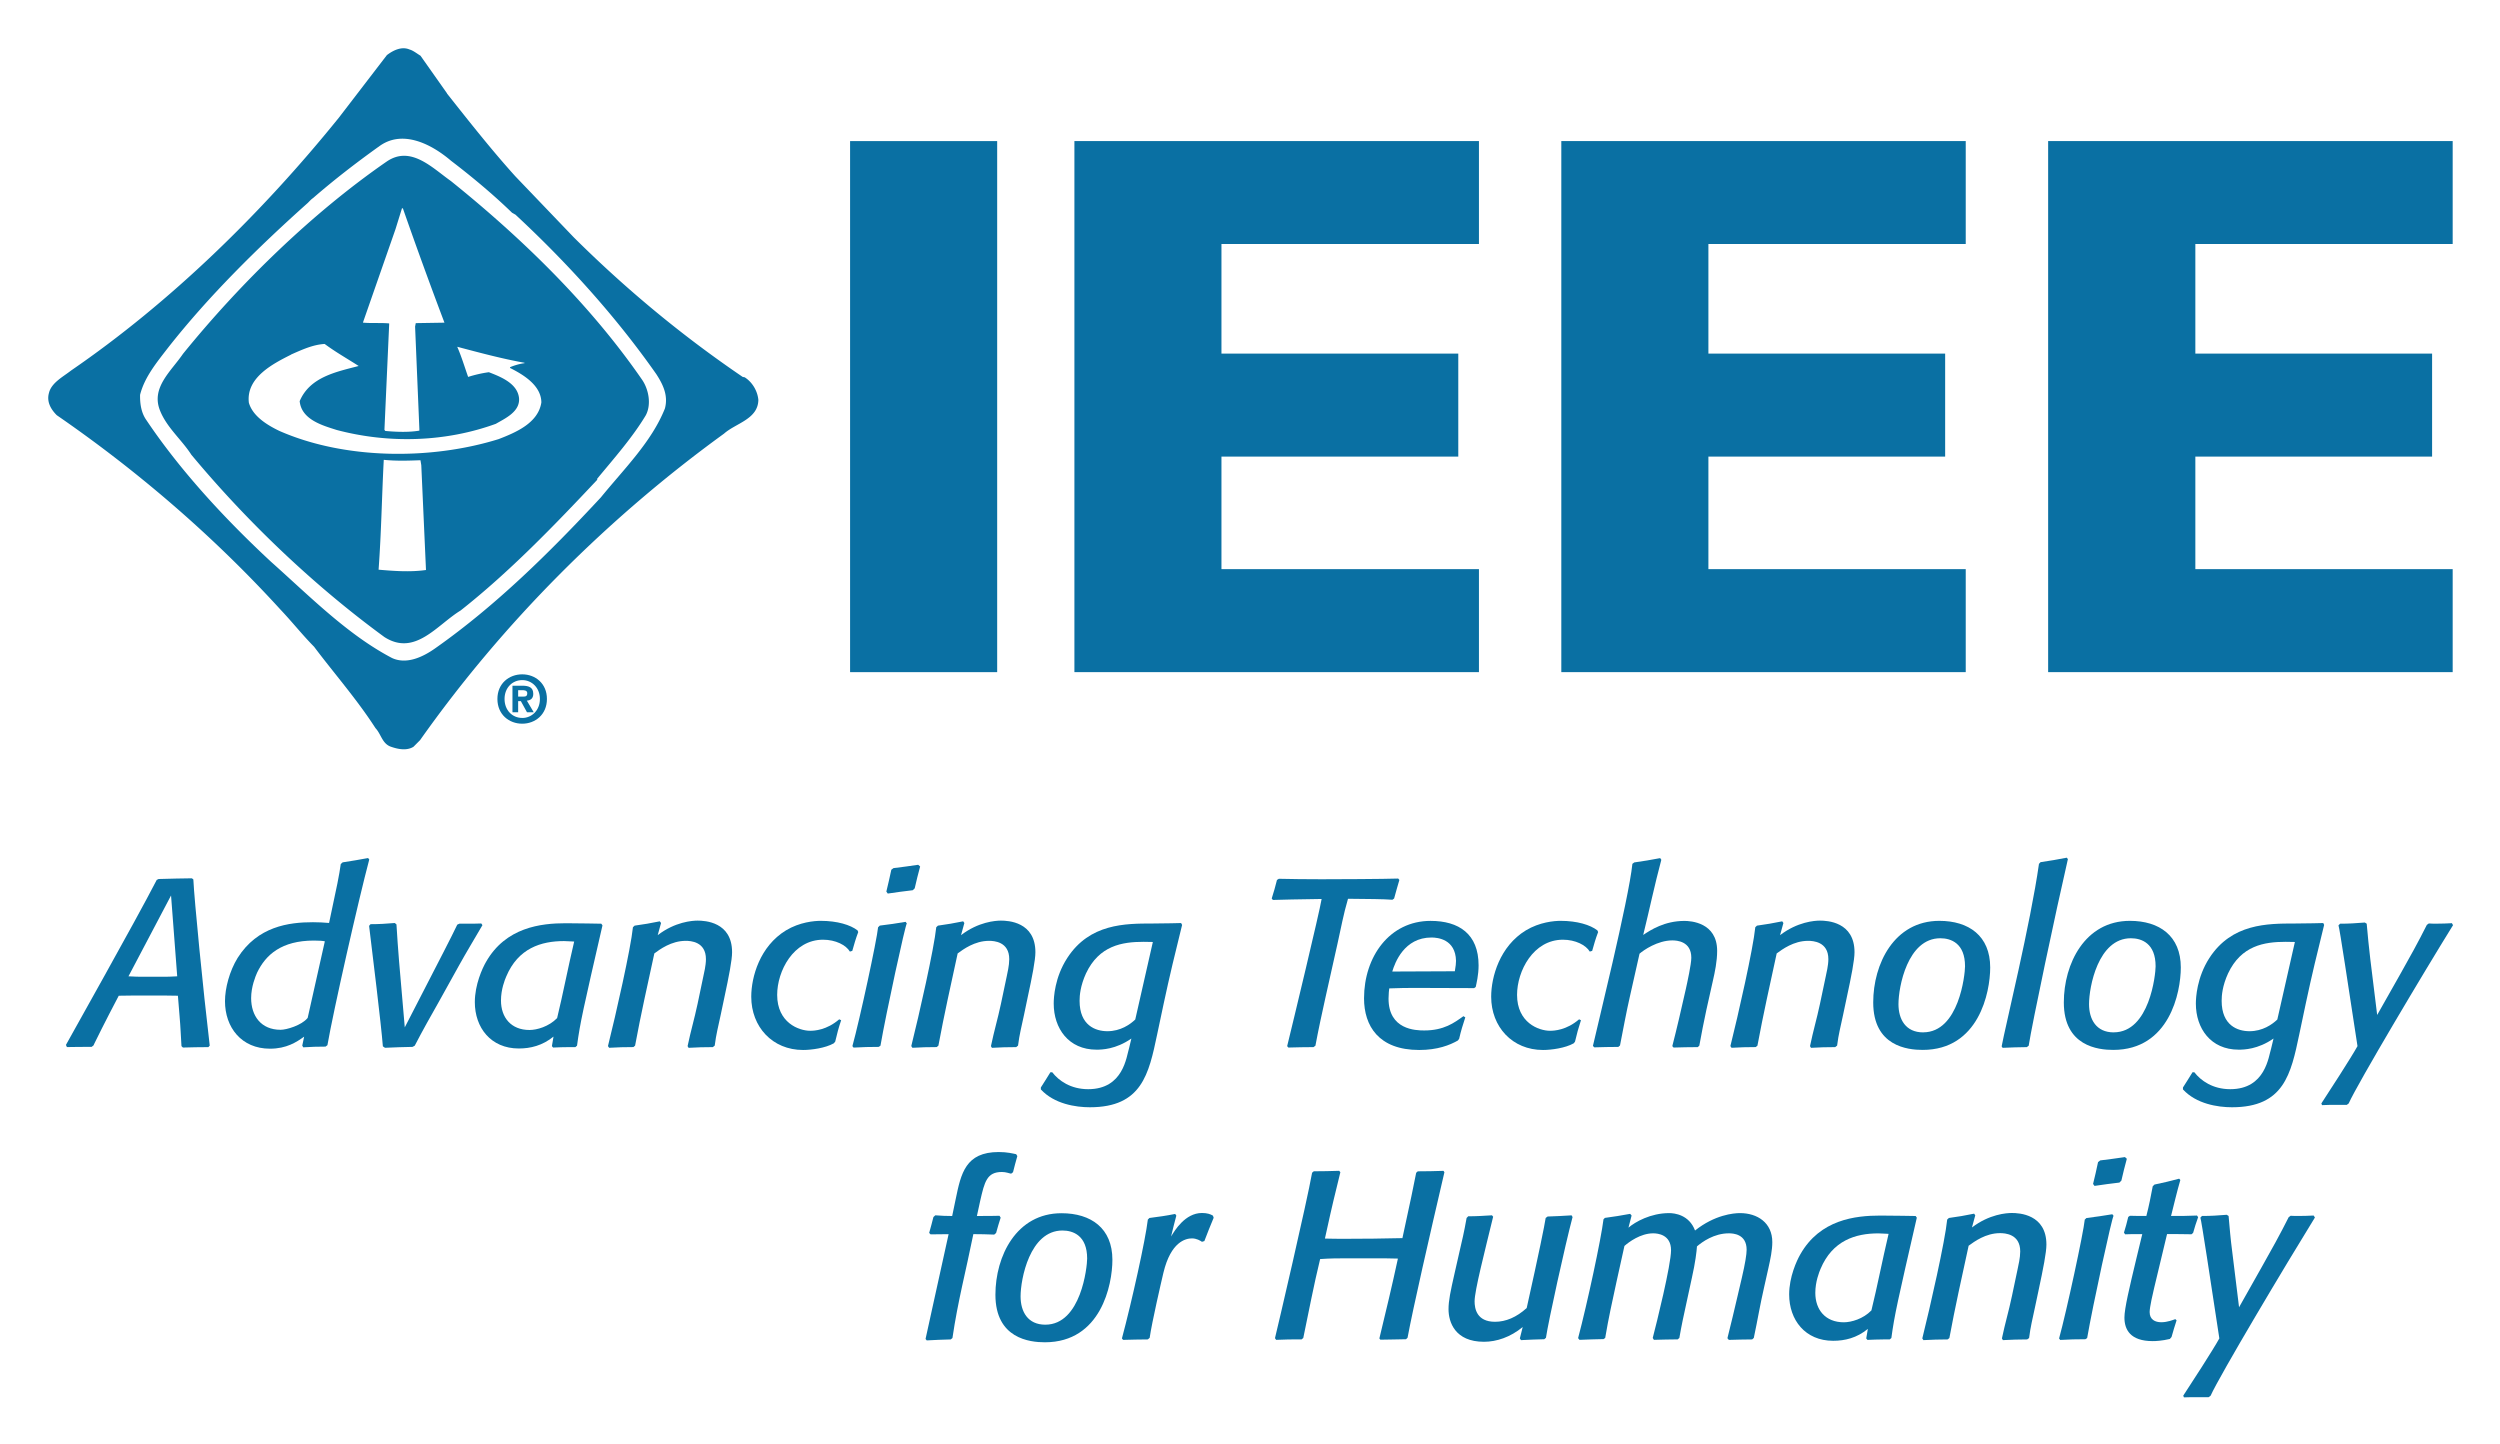<svg xmlns="http://www.w3.org/2000/svg" role="img" viewBox="-1.10 -1.10 63.77 36.83"><title>IEEE logo</title><defs><clipPath><path d="M56.16 686H100v25H56.16zm0 0"/></clipPath><clipPath><path d="M103 679.016h16V698h-16zm0 0"/></clipPath><clipPath><path d="M122 679.016h16V698h-16zm0 0"/></clipPath><clipPath><path d="M141 679.016h14V698h-14zm0 0"/></clipPath><clipPath><path d="M159 679.016h14V698h-14zm0 0"/></clipPath><clipPath><path d="M175 679.016h15.125V698H175zm0 0"/></clipPath><clipPath><path d="M595 31h17.371v19H595zm0 0"/></clipPath><clipPath><path d="M72 79h83v24.379H72zm0 0"/></clipPath></defs><g fill="#0a70a3" fill-opacity="1" fill-rule="nonzero" stroke="none" stroke-width=".353" transform="translate(129.35 -20.873) translate(157.633 42.357)"><path d="M-282.768 4.126c-.243 0-.412.005-.649.011l-.037-.036c-.018-.278-.023-.478-.048-.758l-.043-.528c-.15-.005-.448-.005-.599-.005h-.328c-.164 0-.321 0-.582.005l-.237.455c-.145.278-.243.48-.382.759l-.025.054-.048.037c-.23 0-.394 0-.63.005l-.025-.055c.109-.205 1.746-3.105 2.316-4.209l.048-.023c.316-.007.619-.018.849-.018l.037.029c.023.51.248 2.808.418 4.239zm-.952-3.868l-1.086 2.062c.152.011.28.011.412.011h.413c.157 0 .266 0 .418-.011zm0 0"/><path d="M-279.779 4.113c-.212 0-.357.005-.569.018l-.025-.043.048-.229c-.193.138-.448.307-.872.307-.728 0-1.147-.544-1.147-1.211 0-.333.116-.77.322-1.104.508-.806 1.309-.911 1.921-.911.153 0 .26.007.412.019.212-.988.255-1.2.298-1.503l.048-.043c.243-.036.407-.066.649-.11l.03.037c-.273 1.025-.915 3.857-1.067 4.736zm-.018-2.686c-.048-.012-.15-.019-.278-.019-.825 0-1.231.36-1.45.819-.041.092-.152.358-.152.649 0 .449.249.808.752.808.146 0 .533-.11.69-.303zm0 0"/><path d="M-277.559 4.12c-.26.005-.442.011-.704.023l-.054-.037c-.043-.564-.273-2.424-.351-3.073l.036-.043c.23 0 .394-.012.619-.03l.043.036c.023.346.036.588.066.934l.146 1.692c1.024-1.989 1.158-2.243 1.339-2.62l.055-.025h.23c.121 0 .207 0 .328-.005l.029.043c-.181.314-.411.69-.599 1.031l-.508.915c-.219.387-.413.729-.619 1.127zm0 0"/><path d="M-273.406 4.126h-.157c-.152 0-.26.005-.412.011l-.03-.036.041-.243c-.285.23-.587.303-.885.303-.715 0-1.122-.533-1.122-1.182 0-.448.193-.867.285-1.025.503-.885 1.4-.988 2.037-.988.285 0 .904.012.904.012l.03.043c-.492 2.14-.571 2.485-.649 3.068zm-1.17-.437c.187 0 .491-.085.704-.303.15-.619.271-1.255.435-1.953-.073 0-.164-.012-.26-.012-.582 0-1.17.182-1.473.904-.037.085-.134.328-.134.612 0 .431.255.752.728.752"/><path d="M-269.9 4.126c-.232 0-.389.005-.619.018l-.025-.043c.085-.407.17-.678.255-1.079l.145-.692c.019-.091.068-.284.068-.448 0-.449-.394-.467-.515-.467-.369 0-.661.218-.801.321-.17.783-.346 1.565-.491 2.352l-.043.037c-.232 0-.389.005-.619.018l-.03-.043c.2-.799.582-2.486.637-3.032l.043-.041c.236-.032.407-.062.642-.11l.032.043-.085.31c.442-.34.879-.371 1.018-.371.182 0 .879.03.879.806 0 .2-.079.606-.2 1.17l-.091.431c-.061.291-.116.491-.152.781zm0 0"/><path d="M-266.815 4.029c-.212.121-.571.17-.783.17-.781 0-1.322-.588-1.322-1.359 0-.504.219-1.286.886-1.692.351-.212.721-.243.885-.243.426 0 .758.103.94.243l.018.043c-.066.176-.102.303-.152.48l-.061.018c-.097-.164-.362-.303-.685-.303-.758 0-1.17.801-1.17 1.407 0 .708.551.916.843.916.102 0 .418-.014.739-.292l.05.023c-.068.201-.103.34-.152.547zm0 0"/><path d="M-265.668 4.12c-.236 0-.407.005-.642.018l-.03-.037c.193-.703.624-2.704.655-3.032l.043-.043c.248-.03.418-.054.66-.096l.03.043c-.03-.007-.533 2.304-.672 3.116zm.867-3.996c-.236.03-.4.048-.637.085l-.036-.05c.048-.207.085-.351.127-.558l.055-.041c.237-.03.4-.05.63-.085l.05.043c-.055.2-.091.351-.139.558zm0 0"/><path d="M-262.162 4.126c-.232 0-.389.005-.619.018l-.025-.043c.085-.407.17-.678.255-1.079l.146-.692c.018-.091.066-.284.066-.448 0-.449-.394-.467-.515-.467-.369 0-.66.218-.801.321-.17.783-.345 1.565-.491 2.352l-.043.037c-.23 0-.389.005-.619.018l-.03-.043c.2-.799.582-2.486.637-3.032l.043-.041c.237-.032.407-.062.644-.11l.03.043-.085.31c.442-.34.879-.371 1.018-.371.182 0 .879.03.879.806 0 .2-.079.606-.201 1.17l-.09.431c-.061.291-.116.491-.152.781zm0 0"/><path d="M-257.93 1.009c-.17.685-.321 1.311-.467 1.994l-.17.802c-.212 1.006-.389 1.855-1.716 1.855-.364 0-.909-.085-1.25-.455V5.155c.091-.139.152-.241.243-.387h.048c.164.212.467.431.916.431.904 0 .976-.836 1.043-1.045l.059-.247c-.4.278-.757.284-.89.284-.715 0-1.091-.546-1.091-1.175 0-.152.023-.667.346-1.164.569-.879 1.48-.879 2.176-.879.303 0 .728-.012.728-.012zm-.746.435s-.182-.004-.237-.004c-.546 0-1.134.096-1.468.805-.145.317-.164.565-.164.699 0 .63.407.776.71.776.333 0 .576-.17.71-.298zm0 0"/><path d="M-254.578 4.126c-.236 0-.4.005-.642.011l-.03-.036c.146-.595.824-3.413.879-3.754-.667.007-.958.019-1.243.025l-.03-.037c.054-.175.091-.296.134-.473l.048-.03c.278.007.722.012 1.086.012.351 0 1.594-.005 1.958-.018l.03.036c-.048.158-.085.298-.134.473l-.043.032c-.243-.019-.599-.019-1.133-.025-.121.413-.171.715-.267 1.141l-.309 1.382c-.091.412-.176.801-.255 1.224zm0 0"/><path d="M-250.894 3.956c-.207.12-.522.243-.988.243-1.038 0-1.407-.619-1.407-1.317 0-1.06.648-1.976 1.698-1.976.715 0 1.224.328 1.224 1.135 0 .247-.054.459-.073.551l-.041.029c-.316 0-.892-.005-1.419-.005-.273 0-.473 0-.746.012-.005.036-.018.145-.018.26 0 .795.69.813.91.813.503 0 .763-.194 1-.364l.048.03c-.066.2-.109.339-.157.546zm-.079-1.765c.023-.139.03-.2.03-.266-.012-.551-.467-.595-.626-.595-.697 0-.933.644-1.0.868 0 0 1.207-.007 1.596-.007"/><path d="M-247.941 4.029c-.212.121-.571.17-.783.17-.781 0-1.322-.588-1.322-1.359 0-.504.218-1.286.885-1.692.353-.212.721-.243.886-.243.424 0 .757.103.938.243l.019.043c-.066.176-.103.303-.152.48l-.061.018c-.097-.164-.364-.303-.685-.303-.758 0-1.17.801-1.17 1.407 0 .708.551.916.842.916.102 0 .418-.014.74-.292l.048.023c-.066.201-.103.34-.152.547zm0 0"/><path d="M-244.777 4.126c-.23 0-.393.005-.617.011l-.032-.036c.055-.219.121-.478.171-.697l.175-.763c.036-.164.139-.631.139-.795 0-.424-.375-.442-.485-.442-.375 0-.733.249-.836.339l-.243 1.08c-.097.424-.17.831-.255 1.261l-.043.037c-.223 0-.386.005-.612.011l-.036-.036c.085-.389.915-3.736 1.007-4.645l.048-.036c.241-.036.418-.061.661-.11l.029.043c-.171.638-.303 1.273-.462 1.917.189-.128.547-.358 1.05-.358.157 0 .836.036.836.765 0 .267-.059.546-.109.763l-.164.733c-.066.303-.127.619-.182.922zm0 0"/><path d="M-241.271 4.126c-.23 0-.389.005-.617.018l-.025-.043c.084-.407.169-.678.254-1.079l.146-.692c.018-.091.068-.284.068-.448 0-.449-.396-.467-.517-.467-.369 0-.66.218-.801.321-.17.783-.345 1.565-.491 2.352l-.043.037c-.23 0-.387.005-.617.018l-.03-.043c.2-.799.582-2.486.635-3.032l.043-.041c.237-.032.407-.062.644-.11l.03.043-.085.31c.444-.34.879-.371 1.018-.371.182 0 .881.03.881.806 0 .2-.079.606-.201 1.17l-.091.431c-.061.291-.116.491-.152.781zm0 0"/><path d="M-238.614.905c.751 0 1.297.383 1.297 1.189 0 .637-.291 2.103-1.723 2.103-.382 0-1.261-.091-1.261-1.211 0-.983.535-2.081 1.687-2.081m-.413 2.844c.916 0 1.068-1.48 1.068-1.685 0-.588-.358-.715-.631-.715-.836 0-1.067 1.243-1.067 1.68 0 .387.182.721.63.721"/><path d="M-236.383 4.126c-.225.005-.389.005-.617.018l-.025-.037c.09-.491.739-3.146.952-4.656l.041-.043c.248-.036.419-.066.668-.114l.029.036c-.303 1.311-.915 4.202-1 4.76zm0 0"/><path d="M-233.753.905c.752 0 1.298.383 1.298 1.189 0 .637-.291 2.103-1.723 2.103-.382 0-1.261-.091-1.261-1.211 0-.983.535-2.081 1.685-2.081m-.412 2.844c.916 0 1.068-1.48 1.068-1.685 0-.588-.358-.715-.631-.715-.836 0-1.067 1.243-1.067 1.68 0 .387.182.721.63.721"/><path d="M-228.799 1.009c-.17.685-.321 1.311-.466 1.994l-.169.802c-.212 1.006-.389 1.855-1.716 1.855-.364 0-.91-.085-1.25-.455V5.155c.091-.139.152-.241.243-.387h.048c.164.212.467.431.915.431.904 0 .977-.836 1.045-1.045l.059-.247c-.4.278-.758.284-.89.284-.715 0-1.091-.546-1.091-1.175 0-.152.025-.667.345-1.164.571-.879 1.48-.879 2.177-.879.303 0 .728-.012.728-.012zm-.746.435s-.182-.004-.236-.004c-.546 0-1.134.096-1.468.805-.146.317-.164.565-.164.699 0 .63.407.776.71.776.333 0 .576-.17.71-.298zm0 0"/><path d="M-225.511 1.015c-.729 1.175-2.431 4.032-2.662 4.548l-.048.036h-.273c-.121 0-.237 0-.358.007l-.018-.043c.176-.267.776-1.195.922-1.462-.232-1.509-.455-3.007-.485-3.08l.041-.043c.232 0 .394-.012.631-.03l.048.03c.032.335.05.569.091.898l.176 1.43.59-1.043c.229-.405.459-.819.677-1.255l.05-.036c.066.005.132.005.2.005.145 0 .249-.005.389-.012zm0 0"/><path d="M-263.831 11.582c-.232.007-.389.012-.613.025l-.03-.037c.214-.988.092-.407.588-2.673-.114 0-.291.005-.46.005l-.036-.036c.041-.152.073-.255.109-.407l.048-.043c.157.012.273.018.43.018l.091-.437c.134-.648.249-1.195 1.097-1.195.214 0 .353.037.444.055l.03.048c-.043.153-.073.262-.11.412l-.048.037c-.041-.005-.127-.043-.236-.043-.382 0-.442.249-.553.735l-.084.387h.103c.176 0 .296 0 .473-.005l.03.048c-.043.121-.073.243-.116.389l-.048.043c-.194-.007-.333-.012-.533-.012-.194.963-.394 1.703-.533 2.65zm0 0"/><path d="M-261.006 8.363c.752 0 1.298.382 1.298 1.188 0 .637-.291 2.104-1.723 2.104-.382 0-1.261-.092-1.261-1.213 0-.984.533-2.079 1.685-2.079m-.412 2.843c.915 0 1.067-1.48 1.067-1.687 0-.586-.357-.715-.63-.715-.836 0-1.068 1.244-1.068 1.68 0 .389.183.722.631.722"/><path d="M-258.804 11.582c-.237 0-.401.007-.631.012l-.03-.037c.255-.952.601-2.515.661-3.032l.041-.041c.244-.032.419-.055.656-.103l.03.043c-.048.175-.085.332-.134.532.091-.15.358-.599.788-.599.134 0 .218.03.28.068l.018.054c-.091.218-.152.371-.237.594l-.061.019c-.043-.03-.139-.087-.255-.087-.163 0-.539.087-.728.874-.055.232-.296 1.273-.351 1.662zm0 0"/><path d="M-252.218 11.577c-.176 0-.413.012-.655.012l-.025-.032c.181-.752.309-1.279.473-2.037-.23-.007-.394-.007-.619-.007h-.637c-.266 0-.455 0-.728.019-.163.667-.291 1.346-.43 2.013l-.043.036c-.243 0-.413 0-.649.012l-.03-.043c.068-.273.813-3.463.947-4.22l.043-.037c.243 0 .412-.005.648-.012l.03.036c-.175.728-.157.613-.394 1.692.025 0 .248.007.412.007.54 0 1.152-.007 1.565-.018.212-.972.284-1.328.351-1.667l.041-.037c.243 0 .413-.005.656-.012l.023.036c-.382 1.637-.801 3.47-.94 4.221zm0 0"/><path d="M-248.691 11.577c-.218.005-.376.012-.594.023l-.03-.043.073-.291c-.316.26-.667.376-.988.376-.74 0-.904-.503-.904-.831 0-.218.048-.448.157-.927l.128-.564c.061-.267.109-.455.176-.836l.041-.043c.225 0 .382-.012.606-.025l.03.036c-.223.922-.473 1.885-.473 2.159 0 .176.048.521.521.521.274 0 .547-.114.808-.351.316-1.419.455-2.104.484-2.297l.048-.037c.226-.005.383-.018.613-.03l.025.043c-.189.71-.619 2.668-.679 3.08zm0 0"/><path d="M-243.389 11.582c-.219 0-.376.007-.595.012l-.036-.043c.091-.353.175-.722.26-1.08l.109-.466c.085-.364.121-.594.121-.71 0-.407-.351-.419-.455-.419-.376 0-.679.219-.812.333-.007.121-.043.419-.128.795l-.138.637c-.068.309-.13.594-.183.904l-.043.036c-.223 0-.382.007-.606.012l-.03-.048c.097-.371.467-1.863.467-2.238 0-.4-.34-.431-.455-.431-.327 0-.624.225-.734.322l-.2.904c-.114.532-.2.903-.291 1.443l-.043.029c-.23.007-.387.007-.612.019l-.036-.043c.236-.892.587-2.529.648-3.032l.036-.036c.244-.032.413-.061.644-.103l.037.043-.08.309c.171-.146.565-.371 1.038-.371.139 0 .51.043.66.444.504-.401.983-.444 1.147-.444.442 0 .824.244.824.74 0 .207-.048.431-.102.674l-.103.46c-.11.478-.164.824-.267 1.311zm0 0"/><path d="M-239.88 11.582h-.157c-.152 0-.26.007-.412.012l-.03-.037.041-.243c-.284.232-.587.303-.885.303-.715 0-1.122-.533-1.122-1.182 0-.448.194-.867.285-1.024.503-.886 1.401-.988 2.038-.988.284 0 .903.011.903.011l.03.043c-.491 2.14-.571 2.486-.649 3.069zm-1.17-.437c.189 0 .492-.085.703-.303.152-.619.273-1.255.438-1.953-.074 0-.165-.012-.262-.012-.582 0-1.17.183-1.473.904-.036.085-.134.328-.134.613 0 .43.255.751.728.751"/><path d="M-236.374 11.582c-.23 0-.389.007-.619.018l-.025-.043c.085-.407.171-.678.255-1.079l.146-.692c.018-.09.066-.284.066-.448 0-.449-.393-.467-.515-.467-.369 0-.66.219-.801.321-.17.783-.345 1.564-.491 2.354l-.043.036c-.23 0-.387.007-.619.018l-.029-.043c.2-.801.582-2.486.635-3.032l.043-.041c.237-.032.407-.061.644-.11l.029.043-.084.309c.444-.339.879-.369 1.018-.369.182 0 .881.03.881.806 0 .2-.08.606-.201 1.171l-.091.43c-.061.291-.114.491-.15.783zm0 0"/><path d="M-234.888 11.577c-.236 0-.407.005-.642.018l-.03-.037c.193-.703.624-2.704.655-3.032l.043-.041c.249-.032.419-.055.66-.096l.032.041c-.032-.005-.535 2.303-.674 3.117zm.867-3.996c-.236.03-.4.048-.635.085l-.037-.05c.05-.207.085-.351.127-.557l.055-.043c.237-.03.4-.05.631-.085l.048.043c-.055.2-.091.351-.139.557zm0 0"/><path d="M-232.734 11.57c-.201.048-.36.055-.438.055-.576 0-.721-.298-.721-.601 0-.23.127-.763.303-1.498l.152-.63h-.121c-.116 0-.201 0-.316.005l-.03-.043c.043-.139.073-.248.109-.4l.043-.03c.158.005.26.005.419.005.073-.28.109-.48.163-.758l.044-.043c.236-.048.4-.09.63-.15l.03.034c-.048.164-.079.287-.121.451l-.116.466c.249 0 .419 0 .661-.011l.03.041c-.055.146-.085.255-.128.401l-.041.036c-.232-.005-.394-.005-.624-.005l-.328 1.37c-.03.121-.116.497-.116.619 0 .194.141.26.298.26.157 0 .303-.061.357-.079l.032.03c-.05.157-.085.267-.128.424zm0 0"/><path d="M-229.034 8.472c-.728 1.177-2.431 4.032-2.661 4.546l-.05.037h-.273c-.12 0-.236 0-.357.005l-.018-.043c.176-.266.776-1.193.921-1.461-.23-1.509-.455-3.007-.484-3.08l.041-.043c.232 0 .396-.011.631-.03l.048.03c.03.335.048.569.091.897l.176 1.432.588-1.043c.23-.407.46-.819.678-1.255l.048-.036c.068.005.134.005.201.005.145 0 .248-.005.387-.011zm0 0"/><path d="M-266.399-18.985h3.752v13.546h-3.752zm0 0"/><path d="M-260.677-5.439v-13.546h10.319v2.625h-6.568v2.796h6.041v2.627h-6.041v2.87h6.568v2.628zm0 0"/><path d="M-248.257-5.439v-13.546h10.316v2.625h-6.564v2.796h6.039v2.627h-6.039v2.87h6.564v2.628zm0 0"/><path d="M-235.839-5.439v-13.546h10.319v2.625h-6.564v2.796h6.039v2.627h-6.039v2.87h6.564v2.628zm0 0"/><path d="M-278.434-18.834c.599-.466 1.352-.079 1.855.35.526.402 1.076.859 1.557 1.326l.088.05c1.334 1.239 2.574 2.614 3.593 4.069.164.254.31.54.218.876-.339.849-1.029 1.525-1.632 2.265-1.305 1.406-2.682 2.764-4.224 3.849-.311.221-.732.423-1.105.249-1.134-.594-2.09-1.567-3.084-2.453-1.151-1.068-2.307-2.311-3.179-3.612-.13-.182-.167-.408-.163-.648.113-.449.419-.819.711-1.198 1.031-1.313 2.293-2.56 3.569-3.699.03-.029.084-.091.131-.121.547-.474 1.091-.893 1.665-1.305m1.754-1.367l-.677-.96c-.084-.05-.187-.134-.278-.158-.2-.087-.416.018-.579.142l-1.225 1.596c-1.966 2.435-4.294 4.709-6.834 6.452-.2.157-.499.31-.561.569-.066.232.055.424.198.568 2.034 1.401 3.978 3.063 5.708 4.96.307.324.557.644.857.947.506.674 1.101 1.352 1.565 2.075.146.153.171.402.4.477.178.062.398.105.569 0l.169-.17c2.104-2.981 4.772-5.657 7.753-7.818.299-.267.868-.367.876-.861-.021-.227-.153-.453-.35-.577l-.048-.008c-1.534-1.043-2.964-2.224-4.311-3.562l-1.488-1.554c-.604-.668-1.188-1.41-1.746-2.115m-1.534 1.734c.612-.416 1.16.165 1.634.499 1.833 1.474 3.562 3.163 4.878 5.07.167.245.241.627.094.905-.343.571-.803 1.09-1.24 1.619v.028c-1.09 1.16-2.239 2.352-3.484 3.333-.606.371-1.163 1.177-1.944.677-1.779-1.301-3.482-2.917-4.925-4.651-.245-.382-.627-.693-.798-1.126-.237-.586.287-1.006.586-1.447 1.472-1.815 3.3-3.595 5.199-4.907m.386 1.196l-.165.532-.831 2.383c.208.021.466 0 .67.021v.019l-.121 2.694.021.029c.266.025.598.039.87-.008v-.043l-.109-2.611.017-.088.732-.012a118.373 118.373 0 0 1-1.06-2.915zm-2.829 3.732c-.466.234-1.152.587-1.076 1.226.099.349.478.575.777.719 1.654.728 3.849.752 5.595.209.431-.167 1.01-.408 1.089-.936-.004-.437-.466-.711-.798-.878v-.021c.116-.047.248-.087.368-.101v-.011c-.584-.105-1.149-.258-1.716-.408.109.249.187.511.278.769.171-.054.346-.095.529-.12.299.116.726.282.769.656.033.349-.35.52-.591.66-1.28.466-2.722.511-4.057.158-.369-.117-.901-.266-.947-.736.262-.619.938-.747 1.505-.897-.291-.187-.587-.354-.868-.562-.305.018-.583.15-.857.27m2.365 2.686c-.05.956-.062 1.841-.132 2.802.378.033.806.066 1.209.008l-.12-2.673-.021-.127c-.309.011-.599.023-.936-.01"/><path d="M-274.762-5.383c-.335 0-.633.232-.633.628 0 .398.298.631.633.631.332 0 .63-.233.63-.631 0-.397-.298-.628-.63-.628m0 1.113v-.001c-.249.001-.451-.193-.451-.484 0-.288.201-.481.451-.481.244 0 .451.193.451.481 0 .291-.207.485-.451.485m.281-.619c0-.154-.102-.204-.278-.204h-.252v.677h.145v-.284h.069l.156.284h.172l-.175-.296c.092-.008.164-.052.164-.176m-.258.073h-.128V-4.979h.102c.055 0 .13.005.13.076 0 .076-.037.088-.103.088"/></g></svg>